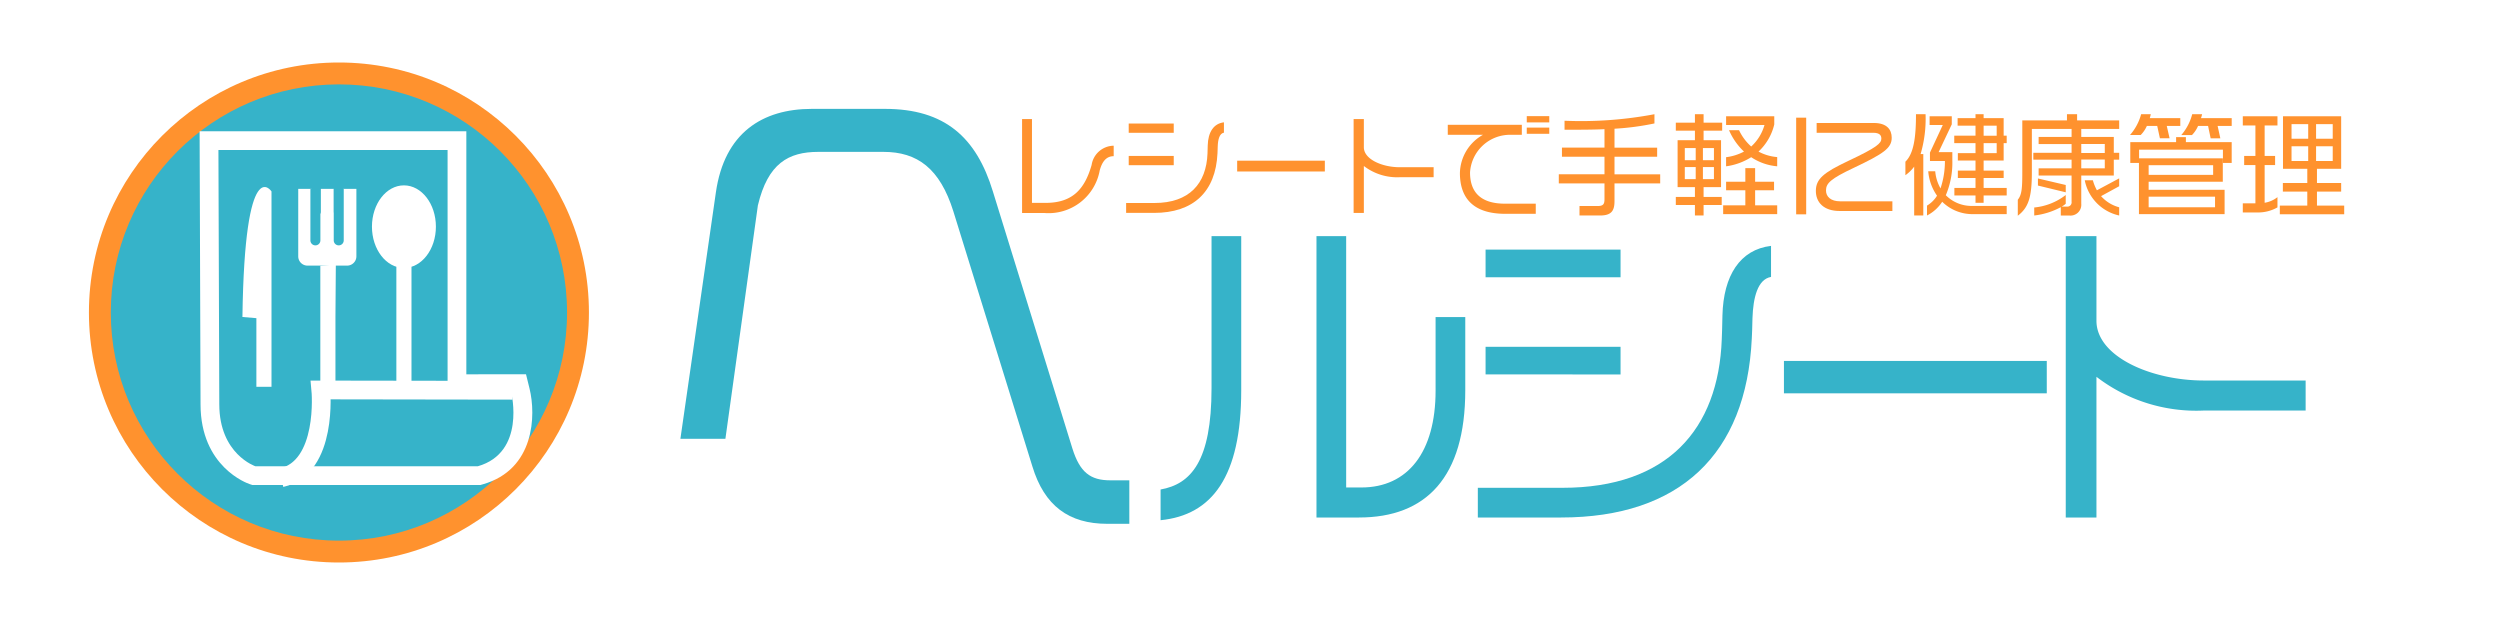 <svg xmlns="http://www.w3.org/2000/svg" viewBox="0 0 200 50"><defs><style>.a{fill:#fff;}.b{fill:#ff922e;}.c{fill:#36b3c9;}.d{fill:none;stroke:#fff;stroke-miterlimit:10;stroke-width:1.5px;}</style></defs><title>logo6</title><rect class="a" width="200" height="50"/><circle class="b" cx="27.114" cy="25" r="20"/><circle class="c" cx="27.114" cy="25" r="18.25"/><path class="c" d="M20.315,38.053,20.2,38.014c-.139-.046-3.407-1.188-3.407-5.674l-.071-21.09H36.557V30.694h4.939l.141.571c.465,1.888.393,5.729-3.211,6.759l-.101.029Z"/><path class="a" d="M35.807,12V31.445h5.1s1.172,4.755-2.688,5.858H20.438s-2.895-.965-2.895-4.962L17.474,12H35.807m1.5-1.5H15.969l.005,1.505.069,20.34c0,5.016,3.76,6.327,3.92,6.38l.231.077H38.429l.202-.058c4.153-1.187,4.257-5.529,3.732-7.659l-.281-1.141H37.307V10.5Z"/><path class="d" d="M41,31.221l-15.334-.024s.587,6.197-3.166,7.024"/><path class="c" d="M88.587,41.905c-3.08,0-5.039-1.44-5.999-4.6L76.269,16.909C75.189,13.469,73.39,12.15,70.67,12.15H65.471c-2.399,0-4.039.92-4.84,4.279L58.032,35.106h-3.6l2.839-19.717C57.952,10.63,60.991,8.71,64.95,8.71h5.84c4.799,0,7.318,2.279,8.638,6.599l6.359,20.557c.6,1.92,1.44,2.56,3.039,2.56h1.52v3.48Z"/><path class="c" d="M92.847,41.616V39.16c2.43-.433,4.076-2.268,4.076-8.099V18.888h2.375V31.223C99.298,38.161,96.949,41.21,92.847,41.616ZM108.719,41.4h-3.401V18.888h2.375V38.998h1.215c3.725,0,5.939-2.834,5.939-7.747V25.366h2.375v5.857C117.221,38.188,114.09,41.4,108.719,41.4Z"/><path class="c" d="M140.198,25.447c-.027,1.215-.027.918-.054,1.62-.433,9.312-5.804,14.333-15.251,14.333h-6.667v-2.376h6.774c8.396,0,12.471-4.669,12.741-11.876.026-.837.026-.486.054-1.917.081-3.185,1.403-5.264,3.887-5.561v2.483C140.603,22.343,140.252,23.828,140.198,25.447Zm-21.352-3.266V19.967h10.798v2.214Zm0,7.773V27.742h10.798v2.213Z"/><path class="c" d="M142.715,31.466V28.875h21.027v2.591Z"/><path class="c" d="M176.3,32.843a13.095,13.095,0,0,1-8.584-2.699V41.4H165.26V18.888h2.456v6.774c0,2.861,4.373,4.778,8.584,4.778h8.151v2.402Z"/><path class="b" d="M87.977,13.638a4.16,4.16,0,0,1-4.42,3.403h-1.791V9.523h.792v6.707h1.099c2.232,0,3.15-1.206,3.673-3.033a1.812,1.812,0,0,1,1.765-1.54v.838C88.499,12.495,88.166,12.935,87.977,13.638Z"/><path class="b" d="M97.418,11.712c-.008.404-.008.306-.018.54-.144,3.105-1.936,4.78-5.086,4.78H90.09V16.24h2.26c2.801,0,4.16-1.558,4.25-3.962.009-.278.009-.162.018-.639.027-1.062.469-1.756,1.297-1.854v.828C97.554,10.676,97.436,11.171,97.418,11.712Zm-7.121-1.09V9.884h3.602v.738Zm0,2.593v-.738h3.602v.738Z"/><path class="b" d="M98.973,13.719v-.864h7.014v.864Z"/><path class="b" d="M111.971,14.178a4.371,4.371,0,0,1-2.863-.899v3.754h-.819V9.523h.819v2.26c0,.955,1.459,1.594,2.863,1.594H114.69v.801Z"/><path class="b" d="M120.422,17.105c-2.449,0-3.629-1.152-3.629-3.269a3.592,3.592,0,0,1,1.846-3.052h-2.817V9.983h5.924v.801h-.874A3.206,3.206,0,0,0,117.603,13.8c0,1.675.963,2.494,2.791,2.494h2.467v.811Zm1.719-7.311V9.29h1.801v.504Zm0,.909V10.208h1.801v.495Z"/><path class="b" d="M129.16,14.674v1.413c0,.738-.216,1.152-1.143,1.152H126.36v-.757h1.45c.468,0,.549-.171.549-.558v-1.251h-3.655v-.73h3.655V12.54h-3.403v-.73h3.403V10.334c-.936.045-1.98.045-3.196.045v-.72a31.513,31.513,0,0,0,7.193-.522V9.875a21.295,21.295,0,0,1-3.196.423v1.513h3.412V12.54H129.16v1.404h3.655v.73Z"/><path class="b" d="M136.287,10.451v.766h1.397v3.754h-1.397v.783h1.45v.648h-1.45v.837h-.693v-.837h-1.529v-.648h1.529v-.783H134.208V11.217h1.386v-.766h-1.529v-.64h1.529V9.137h.693v.675h1.486v.64Zm-.63,1.395h-.873v.972h.873Zm0,1.522h-.873v.963h.873Zm1.458-1.522h-.882v.972h.882Zm0,1.522h-.882v.963h.882Zm.738,3.763v-.702h1.774v-1.206h-1.539v-.685h1.539V13.449h.783v1.089h1.514v.685H140.41v1.206h1.766v.702Zm2.242-4.555a5.017,5.017,0,0,1-2.008.729v-.729a4.128,4.128,0,0,0,1.432-.45,5.155,5.155,0,0,1-1.197-1.711h.801a4.054,4.054,0,0,0,.973,1.306,3.685,3.685,0,0,0,1.062-1.72h-3.07V9.299h3.853v.657a4.329,4.329,0,0,1-1.26,2.17,3.777,3.777,0,0,0,1.494.44v.738A4.421,4.421,0,0,1,140.096,12.576Z"/><path class="b" d="M143.693,17.149V9.416h.802v7.733Zm3.475-.27c-1.27,0-1.899-.693-1.899-1.603,0-.945.585-1.458,2.611-2.412,2.277-1.071,2.628-1.405,2.628-1.774,0-.261-.135-.468-.657-.468h-4.52V9.839h4.582c1.027,0,1.424.522,1.424,1.18,0,.828-.64,1.27-3.025,2.403-1.873.883-2.232,1.242-2.232,1.818,0,.505.396.864,1.125.864h4.186v.774Z"/><path class="b" d="M153.648,12.323h.216v4.916h-.73V13.332a3.158,3.158,0,0,1-.702.685V12.935c.667-.647.847-1.935.847-3.799h.766A9.998,9.998,0,0,1,153.648,12.323Zm4.159,4.808a3.448,3.448,0,0,1-2.431-.99,3.163,3.163,0,0,1-1.216,1.099v-.792a2.332,2.332,0,0,0,.802-.793,3.946,3.946,0,0,1-.703-1.953h.559a3.334,3.334,0,0,0,.424,1.368,6.788,6.788,0,0,0,.351-2.188h-1.197V12.207l1.026-2.206h-1.054V9.299h1.774v.648l-1.054,2.224h1.099v.647a6.707,6.707,0,0,1-.522,2.801,2.896,2.896,0,0,0,2.107.855h2.764v.657Zm.882-1.494v.585h-.648v-.585H156.35v-.604h1.691v-.792h-1.413v-.594h1.413v-.802h-1.413V12.252h1.413V11.45H156.34v-.594h1.701v-.802h-1.432V9.452h1.432V9.137h.648v.315h1.603v1.404h.243V11.45h-.243v1.395H158.69v.802h1.603v.594H158.69v.792h1.846v.604Zm1.045-5.582H158.69v.802h1.045Zm0,1.395H158.69v.802h1.045Z"/><path class="b" d="M169.103,12.773v1.27H166.501v2.26a.864.864,0,0,1-.972.937h-.666v-.666a5.885,5.885,0,0,1-2.125.666V16.6a4.879,4.879,0,0,0,2.52-.999v.702a2.114,2.114,0,0,1-.323.226h.432a.339.339,0,0,0,.359-.388V14.043H163.09v-.576h2.637v-.693H162.666v-.549h3.061v-.702H163.09v-.567h2.637v-.639h-3.178v3.466c0,2.025-.279,2.827-1.125,3.475V15.979c.315-.396.36-.873.36-2.224V9.632h3.573V9.137h.811v.495h3.367v.685H166.501v.639h2.603v1.27h.432v.549Zm-6.068,2.071v-.567l2.224.522v.585Zm5.348-3.322H166.501v.72h1.882Zm0,1.242H166.501v.702h1.882ZM166.78,14.421h.648a3.708,3.708,0,0,0,.324.802l1.782-.954v.63l-1.449.792a2.946,2.946,0,0,0,1.449.892v.657A3.594,3.594,0,0,1,166.78,14.421Z"/><path class="b" d="M173.341,10.073l.226.99h-.774l-.216-.99h-.828a2.368,2.368,0,0,1-.495.729h-.855a4.147,4.147,0,0,0,.892-1.665h.773c-.026.117-.054.216-.081.315h2.44v.621Zm4.493,2.962V11.973h-6.707v.693h6.697v1.872h-5.933v.648h6.077v1.944h-6.852V13.035h-.693V11.369h3.665v-.396h.783v.396h3.664v1.666Zm-.783.18h-5.159v.774h5.159Zm.152,2.521h-5.311v.847h5.311Zm.207-5.662.217.99h-.774l-.207-.99h-.802a2.333,2.333,0,0,1-.486.729h-.855a4.127,4.127,0,0,0,.873-1.665h.792a2.698,2.698,0,0,1-.09.315h2.458v.621Z"/><path class="b" d="M180.559,16.996h-1.135v-.73h1.009V13.206h-.9v-.73h.9V10.037h-1.009V9.299h2.773v.738h-1.026v2.439h.837v.73h-.837v3.016a2.234,2.234,0,0,0,1.026-.45v.819A3.141,3.141,0,0,1,180.559,16.996Zm1.827.143v-.692h2.197V15.33h-1.954v-.692h1.954V13.503h-1.944V9.299h4.654v4.204h-1.936v1.135h1.936V15.33h-1.936v1.117h2.179V17.14Zm2.27-7.211h-1.333V11.1h1.333Zm0,1.773h-1.333v1.18h1.333Zm1.962-1.773h-1.332V11.1h1.332Zm0,1.773h-1.332v1.18h1.332Z"/><path class="a" d="M21.72,30.942V15.313S19.58,12.057,19.394,25.36l1.116.093v5.489Z"/><ellipse class="a" cx="32.314" cy="18.132" rx="2.558" ry="3.303"/><polyline class="a" points="32.919 21.295 32.919 25.342 32.919 31.11 31.709 31.11 31.709 25.621 31.709 21.295"/><path class="a" d="M28.511,15.109v5.398a.742.742,0,0,1-.742.742H24.601a.742.742,0,0,1-.742-.742V15.109h1.07V16.945a.279.279,0,0,0,.279.279h.175a.279.279,0,0,0,.279-.279V15.109h1.046V16.945a.279.279,0,0,0,.279.279h.175a.279.279,0,0,0,.279-.279V15.109Z"/><polyline class="a" points="26.867 21.156 26.836 25.342 26.836 31.11 25.626 31.11 25.626 25.621 25.626 21.263"/><path class="c" d="M25.232,19.63h0a.4.4,0,0,1-.4-.4V15.096h.8V19.23A.4.4,0,0,1,25.232,19.63Z"/><path class="c" d="M27.099,19.63h0a.4.4,0,0,1-.4-.4V15.096h.8V19.23A.4.4,0,0,1,27.099,19.63Z"/></svg>